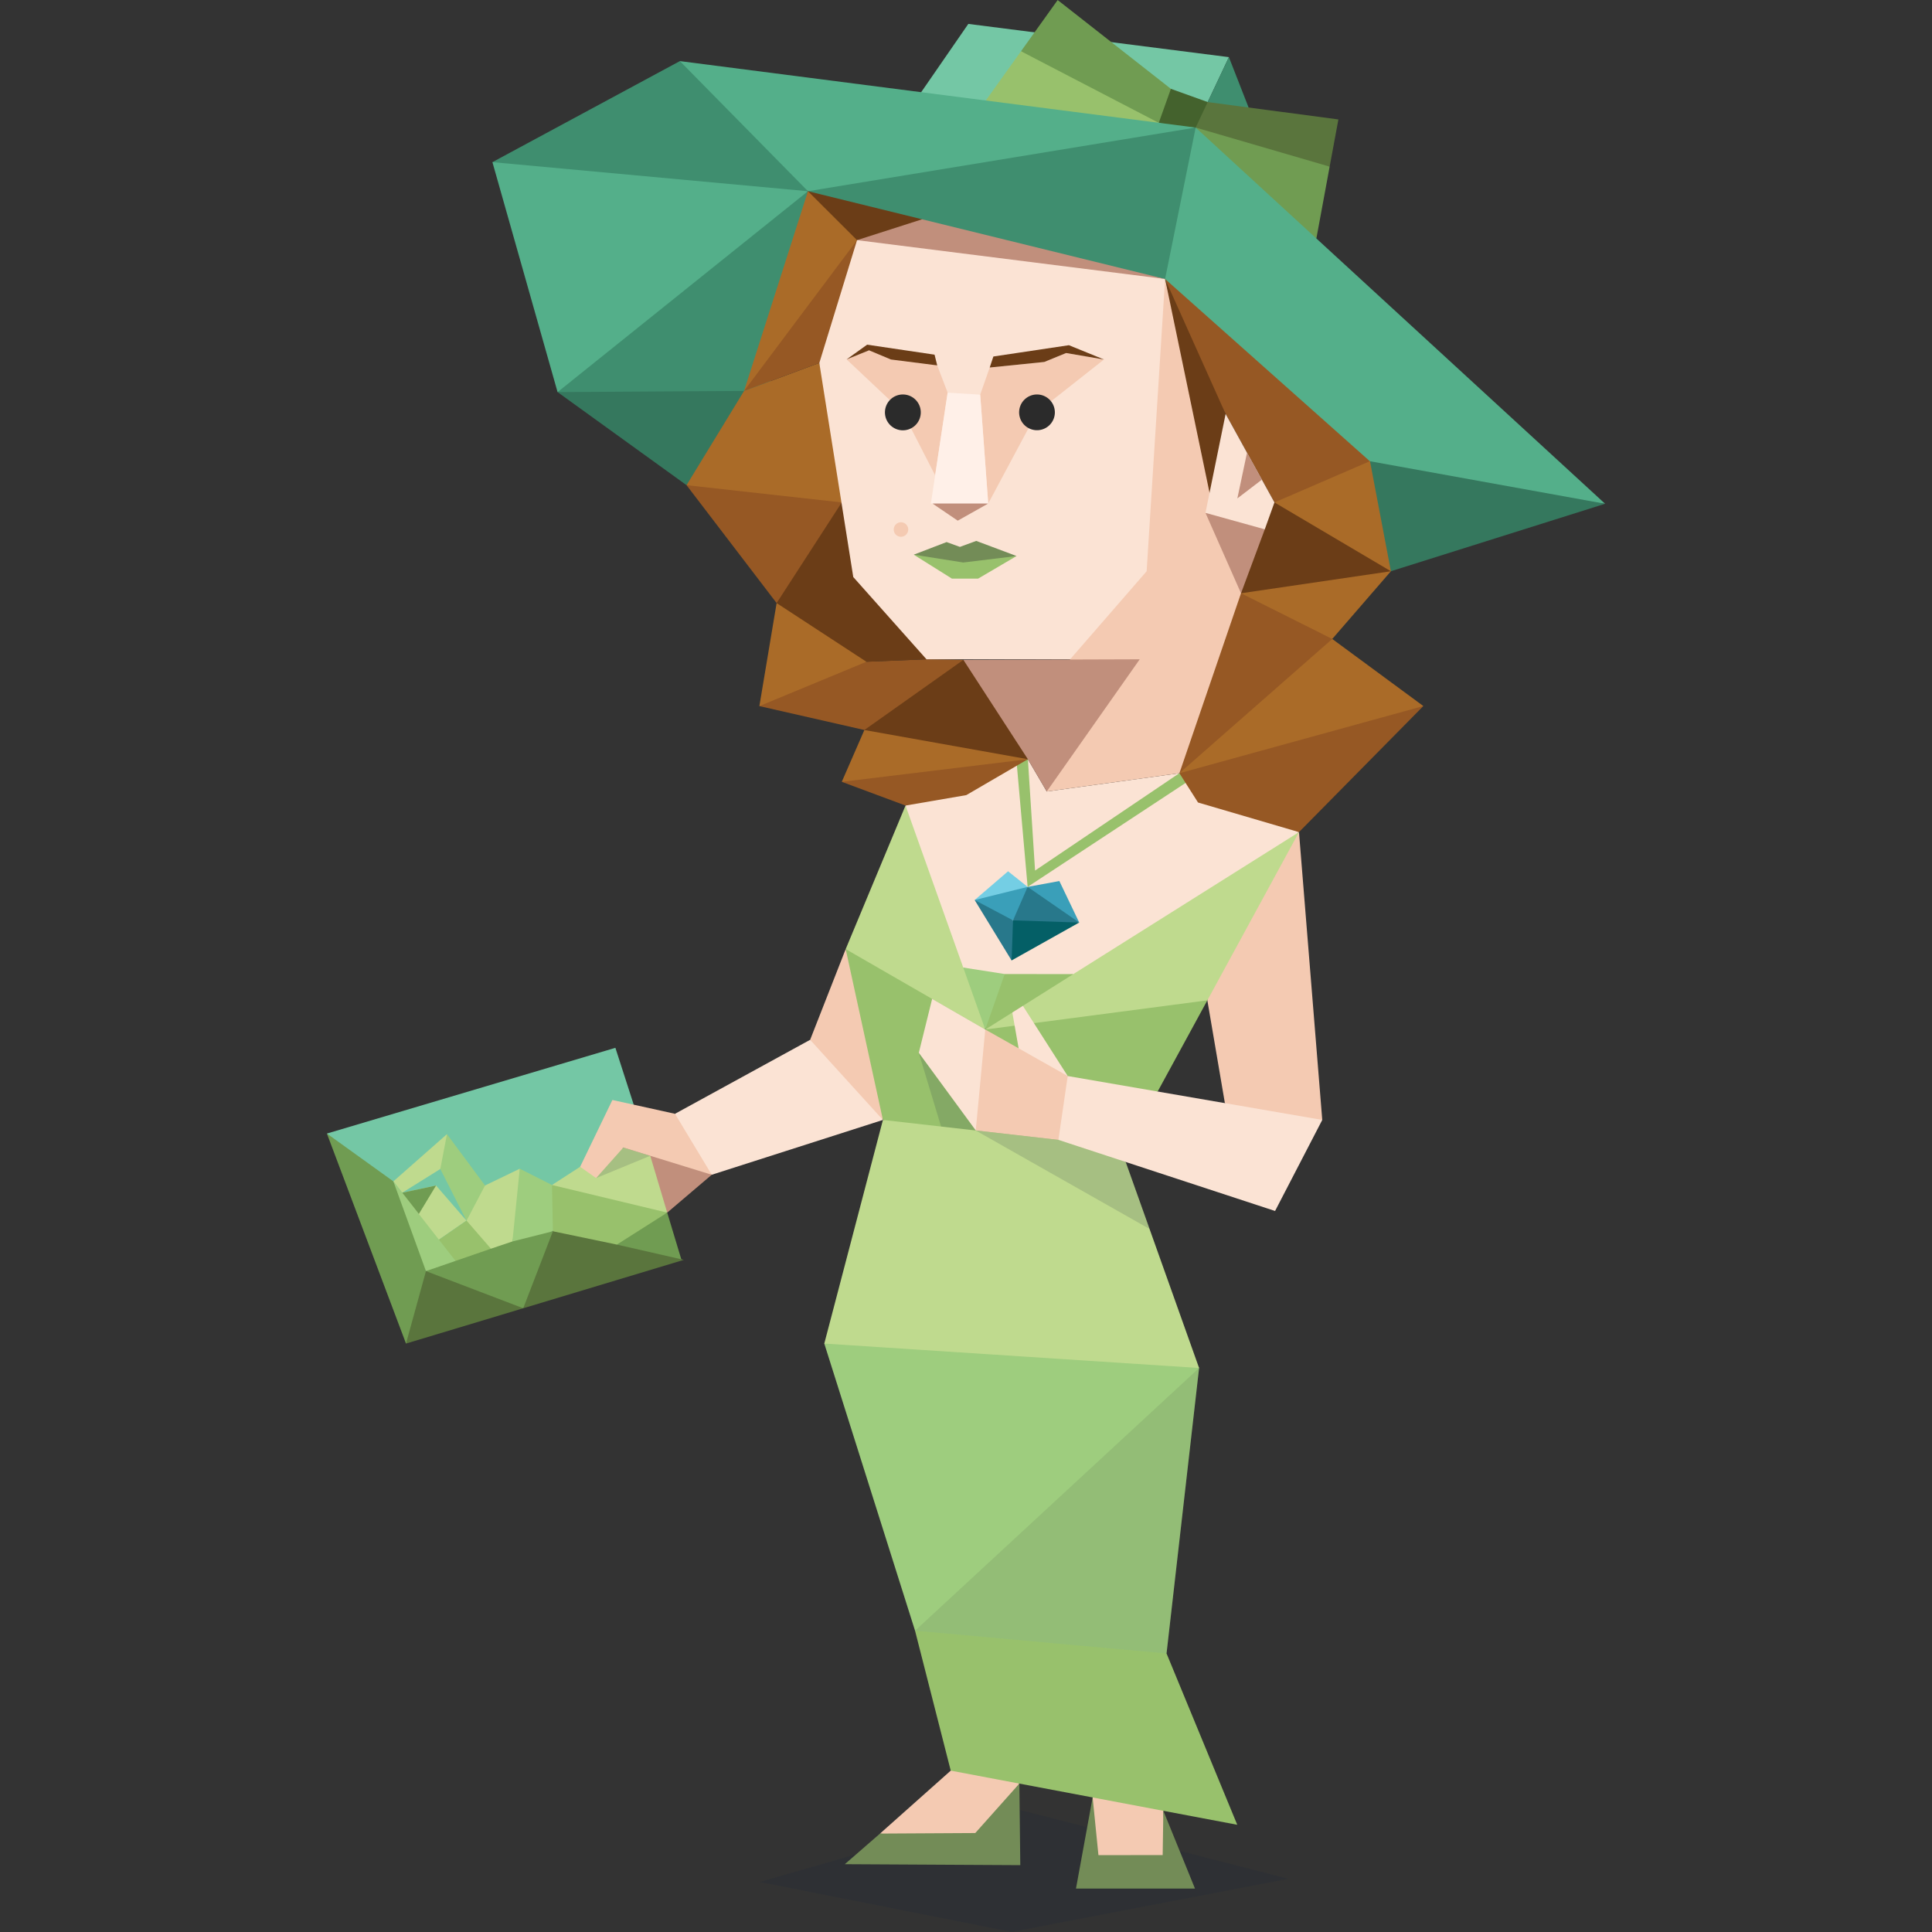 <svg id="Layer_1" data-name="Layer 1" xmlns="http://www.w3.org/2000/svg" viewBox="0 0 400 400"><rect x="0" y="0" width="400" height="400" fill="#333333" stroke="none"/><defs><style>.cls-1{opacity:0.15;}.cls-2{fill:#15243a;}.cls-10,.cls-11,.cls-12,.cls-13,.cls-14,.cls-15,.cls-16,.cls-18,.cls-19,.cls-2,.cls-21,.cls-22,.cls-23,.cls-24,.cls-25,.cls-26,.cls-27,.cls-3,.cls-4,.cls-5,.cls-6,.cls-7,.cls-8,.cls-9{fill-rule:evenodd;}.cls-3{fill:#f4cab2;}.cls-4{fill:#98c16c;}.cls-5{fill:#9ecd7e;}.cls-6{fill:#738c57;}.cls-20,.cls-7{fill:#709c52;}.cls-8{fill:#fbe3d4;}.cls-9{fill:#c18f7c;}.cls-10{fill:#74c7a5;}.cls-11{fill:#5a753d;}.cls-12{fill:#bfda8e;}.cls-13{fill:#045f66;}.cls-14{fill:#28788b;}.cls-15{fill:#3a9fb9;}.cls-16{fill:#74cee4;}.cls-17{opacity:0.1;}.cls-18{fill:#2b2b2b;}.cls-19{fill:#3f8e6f;}.cls-21{fill:#6b3d17;}.cls-22{fill:#54af8a;}.cls-23{fill:#44622d;}.cls-24{fill:#35785e;}.cls-25{fill:#965824;}.cls-26{fill:#aa6b28;}.cls-27{fill:#fff0e8;}</style></defs><title>diplomats_INFJ_famous_fictional_rose_dewitt_bukater_titanic</title><g class="cls-1"><polygon class="cls-2" points="157.25 389.65 209.46 399.99 266.83 388.99 210.13 374.46 157.25 389.65"/></g><polygon class="cls-3" points="201.75 382 182.2 379.62 196.84 366.59 205.92 364.52 211.05 369.27 201.75 382"/><polygon class="cls-3" points="226.22 372.14 226.33 385.4 241.52 385.68 240.86 374.9 232.34 368.85 226.22 372.14"/><polygon class="cls-4" points="196.84 366.59 256.16 377.8 241.52 342.33 232.81 337.04 195.9 333.16 189.45 337.62 196.84 366.59"/><polygon class="cls-5" points="170.66 278.17 189.45 337.62 241.52 342.33 248.26 283.23 236.36 265.82 187.19 255.26 170.66 278.17"/><polygon class="cls-6" points="182.2 379.62 201.92 379.51 211.05 369.27 211.24 386.16 174.91 385.96 182.2 379.62"/><polygon class="cls-6" points="226.22 372.14 227.42 384.09 240.72 384.07 240.86 374.9 247.41 391.01 222.77 391.01 226.22 372.14"/><polygon class="cls-3" points="268.94 172.28 253.67 191.13 249.97 207.11 253.6 228.39 264.4 234.35 273.76 231.87 268.94 172.28"/><polygon class="cls-7" points="123.16 258.41 138.14 251.06 141.13 260.97 123.16 258.41"/><polygon class="cls-3" points="167.73 215.28 175.09 196.5 182.73 214.05 182.8 231.87 173.23 226.84 167.73 215.28"/><polygon class="cls-8" points="139.75 230.6 140.07 238.26 147.36 243.22 182.8 231.87 167.73 215.28 139.75 230.6"/><polygon class="cls-9" points="129.06 237.58 138.14 251.06 147.36 243.22 140.07 238.26 129.06 237.58"/><polygon class="cls-10" points="127.41 216.94 131.21 228.72 123.42 243.91 93.85 264.02 67.68 234.69 127.41 216.94"/><polygon class="cls-7" points="67.68 234.69 81.44 244.59 87.81 255.71 88.19 263.17 90.7 271.02 84.06 278.17 67.68 234.69"/><polygon class="cls-11" points="108.33 270.86 99.5 264.88 88.19 263.17 84.06 278.17 108.33 270.86"/><polygon class="cls-7" points="114.47 254.92 99.89 256.43 88.19 263.17 108.33 270.86 117.09 261.25 114.47 254.92"/><polygon class="cls-11" points="141.58 260.84 127.72 257.68 122.76 253.61 114.47 254.92 108.33 270.86 141.58 260.84"/><polygon class="cls-12" points="90.28 245.45 83.28 246.94 90.11 257.19 96.58 252.72 90.28 245.45"/><polygon class="cls-4" points="101.64 258.53 94.31 261.06 90.94 259.75 90.88 256.66 96.58 252.72 100.92 254.99 101.64 258.53"/><polygon class="cls-12" points="92.54 234.81 81.44 244.59 83.28 246.94 91.16 242.03 92.81 239.24 92.54 234.81"/><polygon class="cls-5" points="96.58 252.72 91.16 242.03 92.54 234.81 100.42 245.44 99.66 249.94 96.58 252.72"/><polygon class="cls-12" points="107.61 241.97 100.42 245.44 96.6 252.72 101.64 258.53 106.09 257.03 108.23 247.95 107.61 241.97"/><polygon class="cls-5" points="114.47 254.92 106.09 257.03 107.61 241.97 114.28 245.34 116.62 249.46 114.47 254.92"/><polygon class="cls-4" points="138.14 251.06 127.72 257.68 114.47 254.92 114.28 245.34 129.14 246.16 138.14 251.06"/><polygon class="cls-12" points="120.11 241.57 114.28 245.34 138.14 251.06 134.63 239.29 129.06 237.58 124.11 241.66 120.11 241.57"/><polygon class="cls-3" points="126.79 227.74 120.11 241.57 123.42 243.91 129.06 237.58 147.36 243.22 139.75 230.6 126.79 227.74"/><polygon class="cls-12" points="182.8 231.87 170.66 278.17 248.26 283.23 233.06 240.57 210.92 230.15 182.8 231.87"/><polygon class="cls-4" points="175.09 196.5 182.8 231.87 219.13 236 239.68 225.99 249.97 207.11 235.65 201.12 203.99 213.15 189.21 197.59 175.09 196.5"/><polygon class="cls-12" points="175.09 196.5 203.99 213.15 200.28 189.48 187.48 166.78 175.09 196.5"/><polygon class="cls-12" points="226.15 189.62 203.99 213.15 249.97 207.11 268.94 172.28 226.15 189.62"/><polygon class="cls-8" points="211 207.04 221.06 222.78 215.41 222.23 211.01 217.68 209.59 209.63 211 207.04"/><polygon class="cls-8" points="192.99 206.81 190.23 217.97 202.02 234.05 204.82 223.2 203.99 213.15 192.99 206.81"/><polygon class="cls-3" points="221.06 222.78 203.99 213.15 202.02 234.05 219.13 236 222.98 231.18 221.06 222.78"/><polygon class="cls-8" points="187.48 166.78 210.5 158.07 211.8 158.56 212.81 157.19 216.72 163.87 244.18 160.09 244.9 161.23 246.66 161.31 268.94 172.28 222.21 201.68 207.87 203.59 199.43 200.32 187.48 166.78"/><polygon class="cls-5" points="199.43 200.32 208.01 201.66 207.73 207.04 203.99 213.15 199.43 200.32"/><polygon class="cls-13" points="209.44 198.85 208.46 192.17 209.74 190.55 215.51 189.09 223.44 191 209.44 198.85"/><polygon class="cls-14" points="201.79 186.34 209.44 198.85 209.74 190.55 208.16 187.54 201.79 186.34"/><polygon class="cls-15" points="207.37 183.81 201.79 186.34 209.74 190.55 212.66 187.15 212.76 183.62 207.37 183.81"/><polygon class="cls-14" points="223.44 191 218.9 185.83 212.76 183.62 209.74 190.55 223.44 191"/><polygon class="cls-15" points="219.33 182.41 212.76 183.62 223.44 191 219.33 182.41"/><polygon class="cls-16" points="208.71 180.39 212.76 183.62 201.79 186.34 208.71 180.39"/><polygon class="cls-4" points="210.5 158.07 212.76 183.62 246.66 161.31 244.18 160.08 214.3 180.24 212.81 157.19 210.5 158.07"/><polygon class="cls-8" points="273.76 231.87 221.06 222.78 219.13 236 263.99 250.72 273.76 231.87"/><polygon class="cls-5" points="81.44 244.59 94.31 261.06 88.19 263.17 81.44 244.59"/><polygon class="cls-7" points="83.28 246.94 90.28 245.45 86.72 251.34 83.28 246.94"/><g class="cls-1"><path class="cls-2" d="M238,254.44l-36-20.39L219.13,236l13.93,4.57ZM123.42,243.91l11.21-4.62-5.57-1.71Zm71.42-10.67,7.18.81L190.23,218Z"/></g><polygon class="cls-4" points="208.01 201.66 203.99 213.15 222.21 201.68 208.01 201.66"/><g class="cls-17"><polygon class="cls-18" points="248.26 283.23 189.45 337.62 241.52 342.33 248.26 283.23"/></g><polygon class="cls-10" points="189.4 21 200.48 4.95 254.43 11.83 247.55 26.41 189.4 21"/><polygon class="cls-19" points="269.21 49.61 254.43 11.83 247.55 26.41 269.21 49.61"/><polygon class="cls-11" points="277.1 24.73 250.04 21.13 247.31 23.06 247.55 26.41 260.46 35.24 275.29 34.5 277.1 24.73"/><polygon class="cls-7" points="255.73 38.86 247.55 26.41 275.29 34.5 272.54 49.38 255.73 38.86"/><polygon class="cls-20" points="211.39 10.61 223.33 19.85 239.91 25.43 244.18 23.09 242.42 18.39 218.98 0.01 211.39 10.61"/><polygon class="cls-4" points="211.39 10.61 239.91 25.43 221.52 27.56 204.09 20.81 211.39 10.61"/><polygon class="cls-21" points="193.49 45.67 185.03 51.84 176.34 53.33 170.07 47.87 167.28 39.59 181.31 40.32 193.49 45.67"/><polygon class="cls-22" points="101.95 33.57 115.44 81.18 144.5 68.23 167.28 39.59 140.88 28.57 101.95 33.57"/><polygon class="cls-23" points="242.42 18.39 239.91 25.43 243.28 26.6 247.55 26.41 250.04 21.13 242.42 18.39"/><polygon class="cls-22" points="247.55 26.41 140.76 12.65 147.93 27.46 167.28 39.59 211.3 37.72 247.55 26.41"/><polygon class="cls-19" points="241.22 57.76 208.48 51.77 190.91 45.4 167.28 39.59 247.55 26.41 257.51 51.31 241.22 57.76"/><polygon class="cls-22" points="282.15 99.24 261.89 82.98 241.76 65.3 241.22 57.76 247.55 26.41 332.32 104.3 282.15 99.24"/><polygon class="cls-24" points="282.5 119.99 332.32 104.3 283.61 95.49 278.89 107.63 282.5 119.99"/><polygon class="cls-19" points="101.95 33.57 167.28 39.59 140.76 12.65 101.95 33.57"/><polygon class="cls-19" points="115.44 81.18 167.28 39.59 159.2 80.91 138.97 85.99 115.44 81.18"/><polygon class="cls-24" points="142.14 100.45 115.44 81.18 137.46 81.04 159.2 80.91 142.14 100.45"/><polygon class="cls-25" points="174.28 161.87 187.48 166.78 200.06 164.62 212.81 157.19 187.76 155.82 174.28 161.87"/><polygon class="cls-26" points="178.96 151.14 174.28 161.87 212.81 157.19 194.98 149.39 178.96 151.14"/><polygon class="cls-21" points="199.46 136.62 185.29 141.51 178.96 151.14 212.81 157.19 211.65 145.66 199.46 136.62"/><polygon class="cls-25" points="157.22 146.19 178.96 151.14 199.46 136.62 191.82 136.5 166.43 137.52 157.22 146.19"/><polygon class="cls-26" points="160.79 124.86 157.22 146.19 181 136.34 173.04 125.68 160.79 124.86"/><polygon class="cls-21" points="173.4 102.6 163.41 109.86 160.79 124.86 179.38 137.01 191.82 136.5 173.4 102.6"/><polygon class="cls-25" points="142.14 100.45 160.79 124.86 174.28 104.02 159.28 99.12 142.14 100.45"/><polygon class="cls-26" points="154.05 80.94 142.14 100.45 174.28 104.02 174.84 94.63 169.63 75.15 154.05 80.94"/><polygon class="cls-25" points="177.44 49.72 165.74 58.39 154.05 80.94 169.63 75.15 175.85 72 177.44 49.72"/><polygon class="cls-26" points="167.28 39.59 177.44 49.72 154.05 80.94 167.28 39.59"/><polygon class="cls-25" points="244.18 160.08 248.04 166.15 268.94 172.28 294.69 146.18 267.85 148.94 244.18 160.08"/><polygon class="cls-26" points="275.83 132.29 258.91 141.37 244.18 160.09 294.69 146.18 275.83 132.29"/><polygon class="cls-25" points="258.08 119.49 250.49 132.3 244.18 160.08 275.83 132.29 267.58 120.59 258.08 119.49"/><polygon class="cls-26" points="287.97 118.27 275.83 132.29 256.94 122.83 271.63 114.19 287.97 118.27"/><polygon class="cls-3" points="216.72 163.87 221.56 136.5 235.16 88.6 241.22 57.76 251.54 100.43 258.08 119.49 244.18 160.09 216.72 163.87"/><polygon class="cls-21" points="263.86 104.02 259.65 105.28 256.94 122.83 287.97 118.27 276.43 106.69 263.86 104.02"/><polygon class="cls-26" points="263.86 104.02 274.42 95.12 283.64 95.48 287.97 118.27 263.86 104.02"/><polygon class="cls-25" points="241.22 57.76 247.86 74.78 253.75 85.7 263.86 104.02 283.61 95.49 241.22 57.76"/><polygon class="cls-9" points="212.81 157.19 216.72 163.87 235.97 136.5 199.46 136.62 212.81 157.19"/><polygon class="cls-8" points="237.4 118.27 221.56 136.5 191.82 136.5 176.66 119.47 169.63 75.15 177.44 49.72 193.41 49.02 241.22 57.76 237.4 118.27"/><polygon class="cls-21" points="241.22 57.76 250.58 102.77 253.75 85.7 241.22 57.76"/><polygon class="cls-9" points="256.04 104.88 249.58 106.18 256.94 122.83 261.86 109.59 256.04 104.88"/><polygon class="cls-8" points="249.58 106.18 261.86 109.59 263.86 104.02 253.75 85.7 249.58 106.18"/><polygon class="cls-9" points="258.18 93.73 256.18 103.19 261.26 99.31 258.18 93.73"/><polygon class="cls-9" points="193.06 104.25 197.94 102.25 204.6 104.25 198.29 107.8 193.06 104.25"/><polygon class="cls-3" points="175.28 74.41 186.93 85.38 193.61 98.41 196.2 81.29 194.04 75.65 179.93 72.53 175.28 74.41"/><polygon class="cls-3" points="216.21 74.94 204.91 76.09 202.94 81.71 204.6 104.25 214.69 85.38 228.57 74.43 220.73 73.09 216.21 74.94"/><path class="cls-3" d="M186.53,111.13a1.5,1.5,0,1,0-1.49-1.5,1.49,1.49,0,0,0,1.49,1.5"/><polygon class="cls-4" points="197.09 119.8 189.18 114.84 198.97 115.48 210.47 115.12 202.5 119.8 197.09 119.8"/><polygon class="cls-6" points="189.18 114.84 195.98 112.23 198.74 113.23 202.12 111.99 210.47 115.12 199.44 116.46 189.18 114.84"/><polygon class="cls-21" points="175.28 74.41 179.53 71.36 193.49 73.43 194.04 75.65 184.46 74.43 179.93 72.53 175.28 74.41"/><polygon class="cls-21" points="204.91 76.09 205.67 73.81 221.3 71.47 228.57 74.43 220.73 73.09 216.21 74.94 204.91 76.09"/><polygon class="cls-27" points="196.2 81.29 192.73 104.25 204.6 104.25 202.94 81.71 196.2 81.29"/><polygon class="cls-9" points="177.44 49.72 241.22 57.76 190.91 45.4 177.44 49.72"/><path class="cls-18" d="M218.39,85.62a3.7,3.7,0,1,1-3.45-3.94A3.71,3.71,0,0,1,218.39,85.62Z"/><path class="cls-18" d="M190.63,85.62a3.71,3.71,0,1,1-3.46-3.94A3.71,3.71,0,0,1,190.63,85.62Z"/></svg>